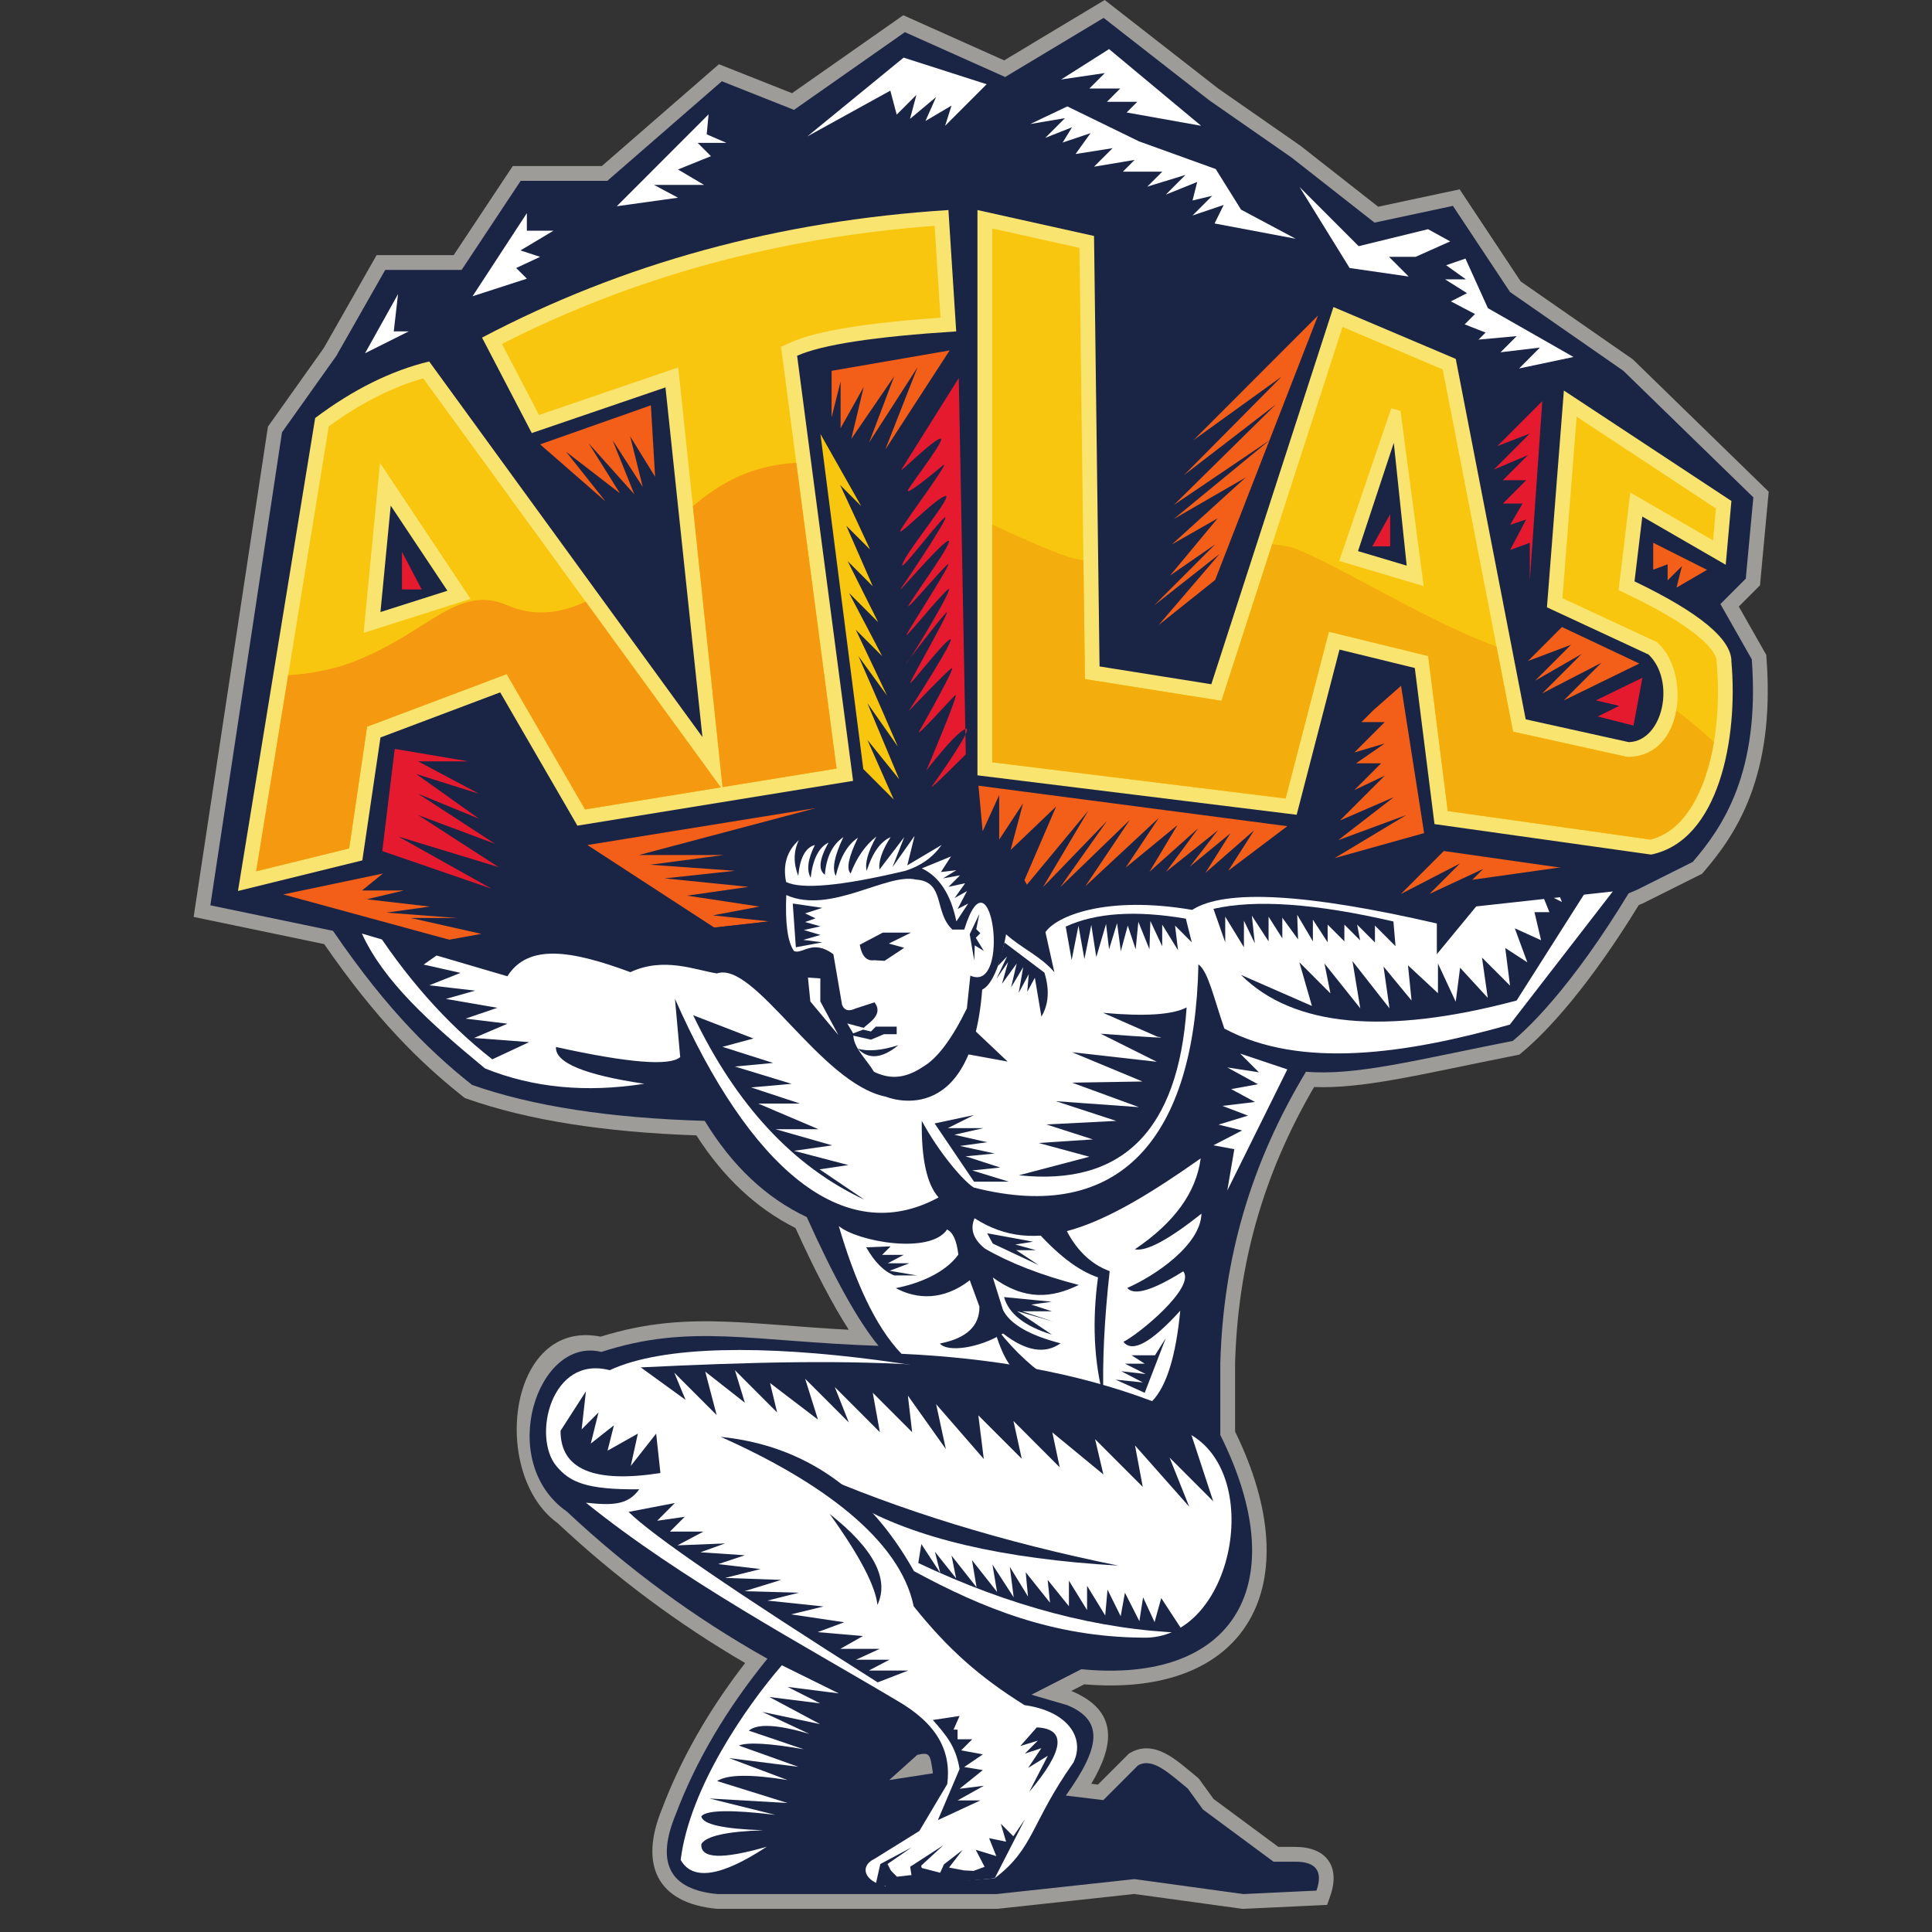<?xml version="1.0" encoding="UTF-8"?>
<svg xmlns="http://www.w3.org/2000/svg" xmlns:xlink="http://www.w3.org/1999/xlink" width="375pt" height="375pt" viewBox="0 0 375 375" version="1.2">
<rect x="0" y="0" width="375" height="375" fill="#333333" stroke="none"/>
<defs>
<clipPath id="clip1">
  <path d="M 37.586 0 L 343.305 0 L 343.305 370.5 L 37.586 370.5 Z M 37.586 0 "/>
</clipPath>
</defs>
<g id="surface1">
<g clip-path="url(#clip1)" clip-rule="nonzero">
<path style=" stroke:none;fill-rule:nonzero;fill:rgb(61.96%,61.179%,59.61%);fill-opacity:1;" d="M 62.867 67.523 L 73.098 49.52 L 88.059 49.52 L 99.527 32.23 L 116.809 32.23 L 139.543 12.465 L 153.734 18.09 L 175.324 2.957 L 194.906 11.719 L 214.422 0 L 236.434 17.168 L 252.426 28.297 L 267.504 40.125 L 283.316 36.75 L 295.172 54.633 L 316.934 69.754 L 343.305 95.438 L 341.613 113.609 L 337.5 117.727 L 342.832 127.117 L 342.879 127.762 C 344.594 150.809 336.82 162.082 330.742 169.164 L 330.367 169.602 L 318.879 175.34 L 318.078 175.68 C 308.551 191.238 300.41 200.141 295.457 204.242 L 294.898 204.707 L 294.188 204.848 C 284.695 206.723 277.074 208.426 270.605 209.559 C 264.828 210.57 259.781 211.168 255.062 210.992 C 245.23 227.832 240.258 245.324 239.73 264.617 L 239.73 277.867 C 254.367 307.793 242.039 329.602 210.449 326.926 L 207.938 328.211 C 217.215 332.078 216.242 338.809 211.816 346.23 L 213.113 346.387 L 219.113 340.379 L 219.438 340.195 C 222.191 338.594 224.906 339.57 226.816 340.691 C 227.727 341.227 228.672 341.922 229.652 342.707 C 230.527 343.406 231.434 344.18 232.375 344.953 L 232.66 345.188 L 235.547 349.176 L 248.129 358.484 L 251.453 358.484 C 257.371 358.484 260.199 362.238 258.234 367.906 L 257.598 369.738 L 241.223 370.512 L 220.164 367.621 L 193.605 370.504 L 139.141 370.5 C 127.531 369.414 124.027 361.941 128.5 351.098 C 132.172 341.371 137.562 331.934 144.633 322.789 C 131.559 315.172 119.418 306.113 108.215 295.621 C 95.129 286.184 98.488 255.84 116.59 259.441 C 125.32 256.719 132.785 256.238 140.988 256.539 C 147.84 256.789 155.324 257.602 164.75 258.105 C 161.574 253.176 158.129 246.57 154.41 238.363 C 146.77 234.527 140.367 228.484 135.168 220.375 C 117.242 219.754 102.383 217.414 90.668 213.281 L 90.215 213.125 L 89.836 212.824 C 81.414 206.129 73.027 197.863 62.926 183.25 L 37.586 177.973 L 52.008 82.805 L 62.867 67.523 "/>
</g>
<path style=" stroke:none;fill-rule:evenodd;fill:rgb(10.199%,14.51%,27.449%);fill-opacity:1;" d="M 54.738 83.91 L 40.828 175.719 L 70.238 181.844 L 123.996 191.477 L 283.141 187.195 L 317.688 172.734 L 328.566 167.293 C 334.273 160.645 341.668 150.094 340.02 127.977 L 333.93 117.246 L 338.855 112.316 L 340.324 96.539 L 315.102 71.977 L 293.09 56.676 L 282.008 39.961 L 266.793 43.211 L 250.723 30.602 L 234.73 19.48 L 214.211 3.473 L 195.098 14.949 L 175.637 6.242 L 154.113 21.328 L 140.109 15.773 L 117.879 35.102 L 101.062 35.102 L 89.598 52.391 L 74.77 52.391 L 65.285 69.066 L 54.738 83.91 "/>
<path style=" stroke:none;fill-rule:evenodd;fill:rgb(98.039%,89.409%,43.919%);fill-opacity:1;" d="M 83.305 70.16 L 136.34 143.055 L 129.168 75.195 L 103.219 84.055 L 93.562 65.531 C 120.922 51.113 151.098 42.859 184.09 40.77 L 185.598 64.324 C 169.781 65.332 159.488 66.91 154.719 69.055 L 165.582 151.566 L 112.07 160.258 L 97.086 134.387 L 73.848 143.145 L 70.328 167 L 46.188 172.941 L 61.176 81.137 C 68.535 75.605 75.91 71.949 83.305 70.16 Z M 75.836 98.141 L 73.848 118.797 L 86.844 114.664 Z M 75.836 98.141 "/>
<path style=" stroke:none;fill-rule:evenodd;fill:rgb(98.039%,89.409%,43.919%);fill-opacity:1;" d="M 189.723 40.77 L 212.352 45.801 L 213.422 129.355 L 235.117 132.809 L 258.82 59.594 L 282.559 69.66 L 296.137 139.621 L 316.152 144.051 C 322.824 143.848 325.305 132.105 319.973 127.039 L 300.262 117.879 L 303.547 75.801 L 336.066 97.242 L 334.961 109.621 L 318.77 100.262 L 317.258 112.844 C 329.883 118.902 336.152 124.102 336.066 128.449 C 337.375 143.121 333.738 163.137 320.484 165.875 L 278.434 159.957 L 274.613 129.656 L 259.996 126.082 L 251.68 158.145 L 189.723 150.492 Z M 270.535 85.957 L 263.59 106.973 L 273.039 109.789 Z M 270.535 85.957 "/>
<path style=" stroke:none;fill-rule:evenodd;fill:rgb(100%,100%,100%);fill-opacity:1;" d="M 175.391 11.184 L 156.695 26.484 L 172.812 17.594 L 174.051 22.246 L 177.875 18.422 L 176.633 23.074 L 181.695 18.836 L 179.629 23.488 L 184.691 20.492 L 183.449 24.414 L 191.508 16.352 L 175.391 11.184 "/>
<path style=" stroke:none;fill-rule:evenodd;fill:rgb(100%,100%,100%);fill-opacity:1;" d="M 215.27 9.531 L 205.969 15.426 L 214.441 14.184 L 211.445 17.18 L 217.434 17.18 L 214.855 19.762 L 220.746 19.762 L 218.676 21.832 L 233.137 24.414 L 215.27 9.531 "/>
<path style=" stroke:none;fill-rule:evenodd;fill:rgb(100%,100%,100%);fill-opacity:1;" d="M 137.535 22.195 L 119.715 40.031 L 131.598 38.375 L 126.945 35.891 L 136.66 35.891 L 131.598 32.895 L 137.996 30.312 L 135.418 27.727 L 140.992 27.727 L 137.172 26.074 L 137.535 22.195 "/>
<path style=" stroke:none;fill-rule:evenodd;fill:rgb(100%,100%,100%);fill-opacity:1;" d="M 102.262 41.375 L 91.719 57.504 L 102.262 54.09 L 100.191 52.02 L 104.84 49.852 L 101.02 48.609 L 107.422 44.785 L 102.262 44.785 L 102.262 41.375 "/>
<path style=" stroke:none;fill-rule:evenodd;fill:rgb(100%,100%,100%);fill-opacity:1;" d="M 77.258 57.086 L 70.855 68.562 L 79.328 64.324 L 76.43 64.324 L 77.258 57.086 "/>
<path style=" stroke:none;fill-rule:evenodd;fill:rgb(100%,100%,100%);fill-opacity:1;" d="M 277.18 44.488 L 263.715 47.781 L 252.25 36.305 L 261.961 52.02 L 273.426 53.676 L 269.605 49.852 L 277.664 49.852 L 274.766 49.852 L 281.484 46.855 L 277.18 44.488 "/>
<path style=" stroke:none;fill-rule:evenodd;fill:rgb(95.29%,36.859%,9.799%);fill-opacity:1;" d="M 74.32 169.551 L 54.973 173.609 L 87.199 182.395 L 93.43 181.262 L 79.699 178.176 L 88.668 178.176 L 74.973 177.141 L 83.434 175.965 L 71.203 174.551 L 78.379 172.844 L 70.262 172.844 L 74.32 169.551 "/>
<path style=" stroke:none;fill-rule:evenodd;fill:rgb(95.29%,36.859%,9.799%);fill-opacity:1;" d="M 114.012 164.016 L 138.641 180.039 L 149.289 178.836 L 138.355 177.672 L 147.41 175.965 L 133.359 173.844 L 145.293 172.137 L 129.004 170.492 L 142.648 169.02 L 126.184 167.844 L 140.473 165.961 L 124.008 165.961 L 158.406 156.836 L 114.012 164.016 "/>
<path style=" stroke:none;fill-rule:evenodd;fill:rgb(95.29%,36.859%,9.799%);fill-opacity:1;" d="M 184.324 68.016 L 171.824 87.277 L 178.098 71.273 L 168.703 85.875 L 173.574 73.023 L 165.23 85.203 L 167.652 75.102 L 163.16 83.102 L 163.16 74.051 L 161.406 81.023 L 161.406 71.977 L 184.324 68.016 "/>
<path style=" stroke:none;fill-rule:evenodd;fill:rgb(95.29%,36.859%,9.799%);fill-opacity:1;" d="M 271.945 133.117 L 276.422 161.707 L 259.059 166.555 L 272.949 158.203 L 259.734 163.082 L 270.527 154.73 L 260.082 159.258 L 268.777 150.555 L 262.883 153.355 L 268.078 148.156 L 263.207 148.156 L 268.777 144.305 L 262.883 146.055 L 268.777 140.156 L 264.258 140.156 L 268.078 136.332 L 266.531 137.879 L 271.945 133.117 "/>
<path style=" stroke:none;fill-rule:evenodd;fill:rgb(95.29%,36.859%,9.799%);fill-opacity:1;" d="M 310.109 169.438 L 280.246 165.18 L 271.902 173.531 L 283.367 167.605 L 277.473 173.504 L 287.891 168.656 L 281.992 174.559 L 292.82 169.773 L 287.891 174.707 L 297.211 169.156 L 295.531 172.832 L 310.109 169.438 "/>
<path style=" stroke:none;fill-rule:evenodd;fill:rgb(95.29%,36.859%,9.799%);fill-opacity:1;" d="M 318.184 128.793 L 303.527 135.953 L 310.82 128.652 L 299.355 134.578 L 307 126.93 L 297.957 132.129 L 304.926 125.152 L 296.582 128.305 L 303.176 121.703 L 318.184 128.793 "/>
<path style=" stroke:none;fill-rule:evenodd;fill:rgb(95.29%,36.859%,9.799%);fill-opacity:1;" d="M 331.332 110.605 L 320.887 105.352 L 320.887 110.578 L 323.688 109.527 L 323.688 112.652 L 326.461 109.879 L 325.41 114.055 L 331.332 110.605 "/>
<path style=" stroke:none;fill-rule:evenodd;fill:rgb(95.29%,36.859%,9.799%);fill-opacity:1;" d="M 255.828 61.238 L 231.668 85.422 L 248.773 73.094 L 229.816 92.215 L 247.633 78.508 L 227.844 98.012 L 246.406 85.461 L 227.844 100.727 L 241.801 92.668 L 227.477 105.66 L 236.352 100.602 L 227.105 111.711 L 235.859 105.66 L 224.023 117.508 L 236.719 107.516 L 224.883 121.332 L 235.859 112.57 L 255.828 61.238 "/>
<path style=" stroke:none;fill-rule:evenodd;fill:rgb(95.29%,36.859%,9.799%);fill-opacity:1;" d="M 126.336 78.668 L 104.836 86.254 L 117.527 97.32 L 109.883 87.688 L 120.328 95.746 L 114.258 86.047 L 123.129 95.949 L 118.898 85.434 L 124.762 94.52 L 122.309 84.68 L 127.152 92.535 L 126.336 78.668 "/>
<path style=" stroke:none;fill-rule:evenodd;fill:rgb(95.29%,36.859%,9.799%);fill-opacity:1;" d="M 249.867 160.359 L 189.918 152.504 L 190.73 161.359 L 193.941 154.324 L 193.941 162.977 L 198.578 155.93 L 196.156 164.984 L 205.004 156.531 L 197.535 173.875 L 211.246 157.336 L 202.422 172.219 L 214.867 159.352 L 205.773 172.219 L 219.289 159.152 L 210.656 172.023 L 224.93 158.75 L 218.488 168.406 L 228.539 160.156 L 223.113 169.211 L 232.574 160.758 L 226.332 169.211 L 236.395 161.16 L 230.957 168.207 L 238.801 161.762 L 233.977 169.414 L 243.426 161.16 L 238.402 169.012 L 249.867 160.359 "/>
<path style=" stroke:none;fill-rule:evenodd;fill:rgb(100%,100%,100%);fill-opacity:1;" d="M 240.887 40.691 L 235.973 32.812 L 221.09 27.441 L 207.168 20.652 L 199.98 24.07 L 206.715 22.93 L 202.891 26.754 L 208.078 24.707 L 206.258 27.668 L 211.676 25.844 L 208.762 29.898 L 215.953 28.758 L 212.355 32.355 L 220.23 31.039 L 217.953 33.316 L 225.598 33.316 L 222.684 36.227 L 230.102 33.949 L 226.281 37.777 L 232.379 35.316 L 231.469 38.914 L 235.289 38.004 L 231.469 41.828 L 237.52 39.777 L 235.746 43.375 L 251.488 46.34 L 240.887 40.691 "/>
<path style=" stroke:none;fill-rule:evenodd;fill:rgb(100%,100%,100%);fill-opacity:1;" d="M 284.445 50.191 L 288.801 59.816 L 305.406 69.289 L 294.852 71.52 L 298.898 67.465 L 291.254 68.379 L 294.395 65.238 L 286.977 65.922 L 288.344 64.555 L 284.293 62.957 L 286.297 60.957 L 281.609 58.496 L 284.75 56.902 L 280.473 54.215 L 284.523 54.215 L 280.699 51.48 L 284.445 50.191 "/>
<path style=" stroke:none;fill-rule:evenodd;fill:rgb(90.199%,10.199%,18.43%);fill-opacity:1;" d="M 186.098 73.383 L 187.457 146.414 C 187.457 146.414 180.164 153.711 180.871 152.656 C 181.57 151.602 189.344 140.793 187.367 141.516 C 185.395 142.238 179.816 149.535 179.816 149.535 C 179.816 149.535 186.449 133.926 185.395 134.938 C 184.34 135.949 177.441 143.645 178.453 141.883 C 179.465 140.125 185.746 129 184.691 129.707 C 183.637 130.406 176.344 138.059 176.344 138.059 C 176.344 138.059 186.055 123.066 184.34 124.121 C 182.625 125.176 176.344 133.531 176.695 132.477 C 177.047 131.422 185 117.57 183.637 118.934 C 182.273 120.297 174.586 130.367 175.992 128.648 C 177.398 126.938 185.703 113 183.988 114.406 C 182.273 115.812 175.289 124.516 175.992 123.109 C 176.695 121.703 185.043 108.82 183.988 109.523 C 182.934 110.227 175.641 118.934 176.344 117.527 C 177.047 116.121 185.703 104.293 183.988 104.996 C 182.273 105.699 173.27 116.473 174.98 114.055 C 176.695 111.633 185 99.145 183.285 100.512 C 181.57 101.875 173.887 112.293 175.289 109.172 C 176.695 106.051 185.703 95.32 183.285 96.332 C 180.871 97.348 173.27 105.348 174.98 102.578 C 176.695 99.805 185 88.641 182.934 90.398 C 180.871 92.156 175.289 96.684 176.344 94.926 C 177.398 93.168 184.383 84.195 182.273 85.207 C 180.164 86.223 174.32 92.156 174.98 91.102 C 175.641 90.047 186.098 73.383 186.098 73.383 "/>
<path style=" stroke:none;fill-rule:evenodd;fill:rgb(90.199%,10.199%,18.43%);fill-opacity:1;" d="M 76.617 145.359 L 74.199 165.188 L 95.379 172.484 L 77.32 162.375 L 96.781 168.309 L 81.145 158.195 L 96.078 163.781 L 81.145 154.062 L 92.961 158.902 L 80.789 150.238 L 92.961 154.062 L 81.145 147.777 L 90.895 147.777 L 76.617 145.359 "/>
<path style=" stroke:none;fill-rule:evenodd;fill:rgb(90.199%,10.199%,18.43%);fill-opacity:1;" d="M 78.023 107.105 L 78.023 114.406 L 81.844 114.406 Z M 78.023 107.105 "/>
<path style=" stroke:none;fill-rule:evenodd;fill:rgb(90.199%,10.199%,18.43%);fill-opacity:1;" d="M 299.355 77.867 L 290.656 86.574 L 296.938 84.152 L 289.953 91.145 L 296.586 88.328 L 291.711 93.211 L 296.234 93.211 L 291.711 97.738 L 295.531 97.738 L 293.117 101.875 L 296.234 100.816 L 293.117 106.754 L 296.938 105.348 L 296.938 112.648 L 299.355 77.867 "/>
<path style=" stroke:none;fill-rule:evenodd;fill:rgb(90.199%,10.199%,18.43%);fill-opacity:1;" d="M 318.793 131.547 L 317.062 140.832 L 310.117 139.07 L 314.293 137.004 L 309.766 135.949 L 318.793 131.547 "/>
<path style=" stroke:none;fill-rule:evenodd;fill:rgb(90.199%,10.199%,18.43%);fill-opacity:1;" d="M 269.832 99.805 L 269.832 106.051 L 266.363 106.051 Z M 269.832 99.805 "/>
<path style=" stroke:none;fill-rule:evenodd;fill:rgb(97.249%,77.649%,5.489%);fill-opacity:1;" d="M 159.246 84.238 L 167.566 149.266 L 173.484 155.191 L 168.355 143.605 L 174.535 151.258 L 168.355 136.48 L 174.273 144.918 L 166.629 127.363 L 172.176 135.016 L 166.105 122.227 L 171.234 127.363 L 164.797 115.102 L 170.449 120.762 L 164.531 108.918 L 169.402 113.789 L 164.27 102.055 L 168.879 106.664 L 163.07 94.141 L 167.152 98.227 L 159.246 84.238 "/>
<path style=" stroke:none;fill-rule:evenodd;fill:rgb(97.249%,77.649%,5.489%);fill-opacity:1;" d="M 140.246 152.773 L 131.641 71.32 L 104.621 80.547 L 97.434 66.758 C 122.941 53.754 150.926 46.105 181.41 43.828 L 182.551 61.652 C 168.379 62.664 158.539 64.191 153.543 66.438 L 151.598 67.312 L 162.375 149.18 Z M 139.906 152.832 L 113.559 157.109 L 98.348 130.844 L 71.258 141.055 L 67.773 164.676 L 49.719 169.121 L 63.816 82.75 C 69.988 78.246 76.098 75.164 82.141 73.438 Z M 70.578 122.844 L 91.344 116.246 L 73.758 89.844 Z M 70.578 122.844 "/>
<path style=" stroke:none;fill-rule:evenodd;fill:rgb(97.249%,77.649%,5.489%);fill-opacity:1;" d="M 209.516 48.109 L 210.586 131.809 L 237.086 136.027 L 260.582 63.457 L 280.035 71.707 L 293.684 142.016 L 315.883 146.93 L 316.238 146.918 C 326.883 146.598 328.023 130.734 321.949 124.961 L 321.605 124.633 L 303.273 116.117 L 306.023 80.871 L 333.059 98.695 L 332.508 104.891 L 316.438 95.602 L 314.168 114.543 L 316.02 115.434 C 322.25 118.422 326.73 121.117 329.602 123.496 C 332.609 125.992 333.219 127.617 333.203 128.391 L 333.199 128.547 L 333.211 128.703 C 334.535 143.574 330.574 160.387 320.363 162.961 L 281.004 157.422 L 277.207 127.336 L 257.934 122.621 L 249.535 154.988 L 192.586 147.957 L 192.586 44.344 Z M 259.941 108.879 L 276.34 113.766 L 271.84 79.754 L 270.047 79.246 L 259.941 108.879 "/>
<path style=" stroke:none;fill-rule:nonzero;fill:rgb(95.689%,59.999%,6.27%);fill-opacity:1;" d="M 134.488 98.27 C 139.777 93.719 145.863 90.387 154.113 89.871 L 154.562 89.848 L 162.375 149.18 L 140.246 152.773 Z M 55.93 131.062 C 60.062 130.789 64.375 130.051 68.391 128.535 C 82.859 123.07 88.73 113.234 98.418 117.469 C 103.559 119.711 108.77 119.117 113.676 116.781 L 139.906 152.832 L 113.559 157.109 L 98.348 130.844 L 71.258 141.055 L 67.773 164.676 L 49.719 169.121 L 55.93 131.062 "/>
<path style=" stroke:none;fill-rule:nonzero;fill:rgb(95.29%,68.239%,5.099%);fill-opacity:1;" d="M 246.934 105.617 C 248.906 105.785 250.707 106.156 252.262 106.812 C 260.898 110.438 278.273 121.152 290.469 125.477 L 293.684 142.016 L 315.883 146.93 L 316.238 146.918 C 321.594 146.758 324.539 142.668 325.379 137.902 C 327.906 139.785 330.363 141.852 332.668 144.051 C 331.078 153.441 327.066 161.27 320.363 162.961 L 281.004 157.422 L 277.207 127.336 L 257.934 122.621 L 249.535 154.988 L 192.586 147.957 L 192.586 101.805 C 197.828 104.273 203.25 106.668 207.215 108.039 C 208.148 108.363 209.18 108.586 210.289 108.723 L 210.586 131.809 L 237.086 136.027 L 246.934 105.617 "/>
<path style=" stroke:none;fill-rule:evenodd;fill:rgb(10.199%,14.51%,27.449%);fill-opacity:1;" d="M 278.906 176.121 L 284.004 171.016 L 320.484 165.875 C 308.965 186.539 299.043 197.551 293.633 202.035 C 274.699 205.77 263.227 208.832 253.488 208.023 C 242.812 225.754 237.418 244.203 236.863 264.578 L 236.863 278.539 C 251.324 307.484 239.582 326.887 209.883 323.992 L 200.203 328.938 L 207.18 330.977 C 214.395 334.004 213.496 339.262 206.875 348.52 L 214.152 349.402 L 220.875 342.672 C 223.664 341.055 226.828 344.109 230.559 347.168 L 233.488 351.219 L 247.184 361.355 L 251.453 361.355 C 255.465 361.355 256.824 363.223 255.527 366.965 L 241.352 367.637 L 220.207 364.734 L 193.453 367.637 L 139.273 367.637 C 129.938 366.766 127.242 361.59 131.18 352.113 C 135.086 341.77 141.012 331.719 148.953 321.957 C 134.914 314.086 121.941 304.566 110.031 293.395 C 96.23 283.746 104.258 259.297 116.723 262.41 C 134.004 256.809 145.934 260.398 170.52 261.227 C 166.547 256.387 161.906 248.055 156.598 236.238 C 148.703 232.516 142.098 226.289 136.789 217.559 C 118.34 217.02 103.285 214.695 91.621 210.578 C 82.703 203.488 73.785 194.574 62.617 177.672 L 82.668 181.965 L 100.402 183.652 L 122.062 185.254 C 128.863 179.828 135.496 180.793 150.738 178.637 L 148.73 172.77 C 146.668 170.473 147.043 166.723 149.848 161.52 L 181.984 155.461 L 197.496 168.5 L 200.848 174.387 C 215.559 171.434 239.883 168.297 278.906 176.121 Z M 178.043 340.617 L 172.598 345.504 L 181.078 344.199 C 180.547 340.406 180.48 340.074 178.043 340.617 "/>
<path style=" stroke:none;fill-rule:evenodd;fill:rgb(100%,100%,100%);fill-opacity:1;" d="M 152.617 173.73 C 152.383 179.223 152.883 182.848 154.113 184.598 C 155.762 185.32 157.703 182.199 161.758 185.211 L 163.449 195.059 C 163.891 196.145 164.77 196.367 166.09 195.734 L 169.742 194.551 C 171.578 196.914 168.578 198.562 167.637 199.504 L 164.453 198.648 L 165.633 200.641 C 165.465 203.211 168.254 205.684 169.637 208.035 C 172.293 209.301 175.281 209.684 179.18 207.043 C 181.922 205.457 184.754 201.688 187.668 195.734 L 188.344 189.371 C 196.395 192.969 192.336 163.664 187.16 180.434 L 184.859 180.434 C 181.223 177.023 183.516 171.078 177.754 170.723 C 172.164 169.375 161.172 177.551 152.617 173.73 "/>
<path style=" stroke:none;fill-rule:evenodd;fill:rgb(100%,100%,100%);fill-opacity:1;" d="M 171.926 212.859 C 159.227 210.328 146.469 186.41 139.148 188.945 C 134.855 188.254 128.816 185.68 122.355 188.695 C 110.84 184.426 102.52 183.121 98.484 189.492 L 70.238 181.203 C 74.492 190.469 83.301 198.438 94.145 207.383 C 103.453 211.141 113.758 212.133 125.059 210.359 C 113.426 208.633 107.715 206.25 107.91 203.219 C 121.93 206.312 129.969 206.969 132.027 205.18 L 131.012 193.875 C 145.406 226.461 163.664 242.5 182.172 232.418 C 179.902 229.875 178.816 224.922 178.918 217.551 C 182.227 223.695 187.012 229.289 189.02 230.504 C 217.469 237.77 231.945 220.734 232.609 187.176 C 234.512 188.547 235.594 193.719 237.648 199.648 C 252.512 207.617 273.117 204.52 293.051 198.879 L 313.043 173.031 L 286.535 175.934 L 278.891 185.211 L 278.891 179.25 C 253.586 173.406 237.758 172.523 231.402 176.609 C 214.617 173.738 204.98 177.844 202.922 180.938 L 204.648 188.695 C 201.914 185.535 198.309 184.086 195.277 181.344 C 195.277 181.344 193.797 190.586 190.645 192.082 C 188.512 219.855 171.926 212.859 171.926 212.859 "/>
<path style=" stroke:none;fill-rule:evenodd;fill:rgb(100%,100%,100%);fill-opacity:1;" d="M 183.828 238.645 C 180.535 243.574 166.398 240.98 162.809 237.977 C 165.855 248.371 169.789 257.371 174.973 262.77 C 192.156 263.555 208.75 266.332 223.629 271.961 C 226.418 269.094 228.238 263.242 229.086 254.406 C 223.441 260.629 219.766 262.641 218.059 260.445 C 221.004 259.004 232.125 249.875 229.672 246.758 C 223.742 250.473 220.113 251.551 218.797 249.992 C 224.008 247.715 233.02 241.754 233.203 235.574 C 226.824 240.645 222.512 242.949 220.27 242.492 C 227.922 237.336 232.188 231.453 233.055 224.84 C 213.859 238.375 201.031 244.113 189.164 236.461 C 188.246 238.559 188.91 240.52 191.156 242.344 C 196.062 245.18 202.141 247.535 209.391 249.41 C 204.207 251.926 198.988 252.535 192.703 247.957 L 194.684 254.262 C 196.055 257.004 199.781 259.164 205.855 260.738 C 202.816 262.895 199.09 262.254 194.684 258.824 C 189.973 261.738 183.801 262.512 182.438 260.773 C 187.59 259.777 190.145 257.387 190.105 253.602 L 188.234 248.496 C 183.113 252.465 177.973 252.23 173.875 250.023 C 178.168 249.188 183.348 247.195 186.016 243.523 C 185.703 240.832 184.977 239.207 183.828 238.645 "/>
<path style=" stroke:none;fill-rule:evenodd;fill:rgb(100%,100%,100%);fill-opacity:1;" d="M 229.844 277.824 C 197.992 266.488 139.379 256.141 118.336 265.957 C 106.949 262.961 103.285 278.883 107.973 284.531 C 110.555 287.641 113.617 289.164 124.074 289.074 C 121.883 292.117 118.965 292.238 113.727 291.672 C 132.285 306.645 155.586 319.059 173.996 330.02 C 181.879 334.531 184.684 339.84 183.863 346.289 L 178.445 355.395 L 169.75 360.797 C 166.805 362.164 167.59 365.246 172.176 366.168 L 193.035 364.594 C 200.758 358.758 200.016 353.898 208.375 342.066 C 210.68 337.223 207.137 332.102 198.855 330.965 C 190.145 325.527 183.969 320.07 177.344 311.777 C 174.676 298.754 159.18 287.477 139.898 278.895 C 156.055 280.527 168.555 289.215 177.402 304.957 C 190.789 312.211 204.469 317.707 221.66 317.867 C 239.586 318.582 245.844 284.938 229.844 277.824 "/>
<path style=" stroke:none;fill-rule:evenodd;fill:rgb(10.199%,14.51%,27.449%);fill-opacity:1;" d="M 230.324 195.539 C 228.699 219.422 217.848 230.281 197.777 228.117 L 211.445 224.523 L 201.598 221.852 L 212.141 221.16 L 203.109 218.258 L 216.656 217.566 L 204.957 213.742 L 221.062 214.898 L 208.086 210.145 L 221.754 209.918 L 208.086 204.238 L 224.531 206.09 L 213.648 200.645 C 223.402 201.367 227.07 201.559 224.645 201.223 L 214.109 196.586 C 222.164 197.324 227.566 196.977 230.324 195.539 "/>
<path style=" stroke:none;fill-rule:evenodd;fill:rgb(10.199%,14.51%,27.449%);fill-opacity:1;" d="M 310.355 169.047 L 294.371 194.203 C 268.848 200.992 251.012 199.332 240.863 189.223 L 254.641 195.254 L 252.207 186.785 L 258.234 192.816 L 257.078 187.016 L 264.027 195.715 L 262.516 186.555 L 269.699 195.715 L 268.543 187.602 L 273.984 194.203 L 273.289 187.371 L 279.109 192.781 L 279.109 187.016 L 282.555 194.438 L 283.402 187.832 L 288.773 193.684 L 287.652 185.859 L 293.094 191.305 L 292.172 184.008 L 296.453 186.785 L 294.02 180.184 L 299.121 182.496 L 297.84 177.051 L 300.738 177.051 L 299.129 173.047 L 303.172 175.078 L 301.434 170.789 L 310.355 169.047 "/>
<path style=" stroke:none;fill-rule:evenodd;fill:rgb(10.199%,14.51%,27.449%);fill-opacity:1;" d="M 71.5 178.344 C 78.57 189.527 86.586 198.617 95.551 205.613 L 102.703 202.277 L 92.02 201.465 L 98.504 198.699 L 90.367 197.715 L 96.535 195.613 L 86.547 193.891 L 92.223 192.281 L 83.32 191.246 L 89.383 188.836 L 82.23 187.223 L 87.66 183.398 L 79.527 183.398 L 80.195 181.438 L 75.285 180.383 L 71.5 178.344 "/>
<path style=" stroke:none;fill-rule:evenodd;fill:rgb(10.199%,14.51%,27.449%);fill-opacity:1;" d="M 134.543 197.055 C 142.887 214.492 153.969 226.426 167.793 232.867 L 159.086 226.969 L 164.66 226.137 L 154.113 223.375 L 161.527 222.312 L 150.523 219.176 L 158.855 219.176 L 147.16 214.199 L 155.266 214.199 L 145.781 211.066 L 153.652 210.375 L 142.648 207.012 L 150.062 206.32 L 140.238 203.188 L 146.242 201.574 L 134.543 197.055 "/>
<path style=" stroke:none;fill-rule:evenodd;fill:rgb(10.199%,14.51%,27.449%);fill-opacity:1;" d="M 230.559 276.418 C 200.609 263.09 166.133 263.41 124.367 265.406 L 133.07 271.715 L 130.875 266.434 L 139.102 274.668 L 136.891 266.234 L 144.578 272.27 L 142.648 265.957 L 150.844 274.16 L 149.465 268.445 L 158.766 275.543 L 156.277 267.617 L 164.754 276.094 L 162.035 269.23 L 170.781 277.984 L 169.402 270.336 L 177.047 277.984 L 176.219 270.891 L 183.586 281.258 L 181.699 272.547 L 190.953 283.191 L 189.895 274.715 L 198.324 283.148 L 196.711 275.816 L 205.691 284.809 L 204.258 278.031 L 214.164 286.191 L 212.555 279.344 L 221.809 288.605 L 220.305 280.566 L 230.832 292.457 L 227.012 282.918 L 235.484 291.395 L 230.559 276.418 "/>
<path style=" stroke:none;fill-rule:evenodd;fill:rgb(10.199%,14.51%,27.449%);fill-opacity:1;" d="M 108.801 277.711 C 108.781 285.191 115.246 287.926 128.188 285.914 L 127.359 278.262 L 122.434 284.531 L 123.812 278.262 L 117.926 281.57 L 119.164 276.648 L 114.672 280.195 L 116.168 274.16 L 112.898 277.434 L 113.727 270.059 L 108.801 277.711 "/>
<path style=" stroke:none;fill-rule:evenodd;fill:rgb(10.199%,14.51%,27.449%);fill-opacity:1;" d="M 156.684 285.297 C 174.516 293.141 194.641 299.336 217.055 303.883 C 194.535 302.574 177.492 298.57 165.938 291.871 L 156.684 285.297 "/>
<path style=" stroke:none;fill-rule:evenodd;fill:rgb(10.199%,14.51%,27.449%);fill-opacity:1;" d="M 192.672 256.781 C 194.16 262.43 195.965 265.789 198.094 266.852 L 203.277 267.379 C 199.211 264.492 195.68 260.961 192.672 256.781 "/>
<path style=" stroke:none;fill-rule:evenodd;fill:rgb(100%,100%,100%);fill-opacity:1;" d="M 249.867 207.57 L 238.215 231.086 L 239.582 223.059 L 235.523 222.301 L 241.094 219.422 L 236.516 218.289 L 242.227 216.543 L 237.27 214.652 L 243.594 213.895 L 238.969 211.395 L 244.16 210.449 L 238.215 207.188 L 244.348 208.133 L 240.715 204.5 L 249.867 207.57 "/>
<path style=" stroke:none;fill-rule:evenodd;fill:rgb(10.199%,14.51%,27.449%);fill-opacity:1;" d="M 188.512 199.367 L 195.578 206.051 L 184.98 204.117 Z M 188.512 199.367 "/>
<path style=" stroke:none;fill-rule:evenodd;fill:rgb(10.199%,14.51%,27.449%);fill-opacity:1;" d="M 122.008 293.457 C 126.613 298.039 142.73 309.07 170.359 326.547 L 176.281 324.25 L 168.637 324.25 L 172.652 322.148 L 166.152 322.148 L 170.742 320.043 L 163.098 320.043 L 167.492 317.555 L 158.703 316.793 L 163.859 314.879 L 153.543 313.348 L 159.848 311.816 L 148.953 310.672 L 155.07 309.141 L 144.496 308.848 L 151.629 306.656 L 140.734 306.273 L 147.617 304.551 L 139.398 303.594 L 144.559 301.875 L 135.961 301.297 L 140.738 299.578 L 131.5 299.953 L 136.531 297.281 L 130.035 297.281 L 132.902 294.41 L 127.551 295.18 L 130.992 291.734 L 122.008 293.457 "/>
<path style=" stroke:none;fill-rule:evenodd;fill:rgb(100%,100%,100%);fill-opacity:1;" d="M 175.75 169.02 C 163.387 171.957 155.664 172.684 152.582 171.195 C 151.91 167.875 152.734 165.168 155.055 163.074 C 154.016 165.211 153.977 167.527 154.938 170.02 C 155.273 166.488 156.352 164.488 158.172 164.016 C 156.797 166.73 156.523 168.848 157.348 170.371 C 157.773 166.746 158.93 164.473 160.816 163.543 C 159.02 166.773 158.785 168.852 160.109 169.781 C 160.375 166.371 161.57 163.941 163.699 162.484 C 161.949 166.137 161.461 168.648 162.23 170.02 C 163.055 166.43 164.488 163.957 166.52 162.602 C 164.703 166.34 164.234 168.652 165.109 169.547 C 166.277 166.461 167.945 164.07 170.109 162.367 C 168.469 165.332 167.84 167.551 168.227 169.02 C 169.344 165.531 170.891 163.355 172.871 162.484 C 171.223 165.043 170.5 167.145 170.699 168.785 L 175.516 162.484 L 173.227 168.312 L 177.516 162.25 L 176.105 167.961 L 182.754 164.016 C 181.07 166.406 178.734 168.074 175.75 169.02 "/>
<path style=" stroke:none;fill-rule:evenodd;fill:rgb(100%,100%,100%);fill-opacity:1;" d="M 184.59 166.234 L 178.93 168.547 C 182.312 170.156 184.547 173.586 185.633 178.844 L 187.926 175.375 L 185.867 176.434 L 187.688 172.965 L 185.277 174.312 L 187.336 171.434 L 184.102 172.137 L 186.34 169.902 L 183.043 170.488 L 185.633 168.902 L 182.633 169.258 L 184.59 166.234 "/>
<path style=" stroke:none;fill-rule:evenodd;fill:rgb(100%,100%,100%);fill-opacity:1;" d="M 151.758 323.23 C 144.93 331.105 133.848 347.008 132.121 361.004 C 134.426 365.109 139.996 364.258 148.824 358.449 C 140.145 360.953 135.914 360.781 136.129 357.93 C 137.059 356.375 141.062 355.48 148.148 355.254 C 140.332 354.992 136.324 354.086 136.129 352.535 C 137.145 351.324 141.938 351.234 150.5 352.266 L 137.699 349.086 L 152.855 349.961 L 139.199 345.703 C 141.16 344.414 145.711 344.344 152.855 345.504 L 141.52 341.246 L 154.953 342.938 L 143.398 338.805 C 145.172 338.125 149.371 338.367 156 339.531 L 145.344 335.918 C 147 334.508 150.918 334.719 157.098 336.547 L 147.973 332.281 L 159.195 334.66 L 149.352 329.395 L 159.195 330.621 L 152.855 327.426 L 162.809 328.688 L 151.758 323.23 "/>
<path style=" stroke:none;fill-rule:evenodd;fill:rgb(10.199%,14.51%,27.449%);fill-opacity:1;" d="M 201.238 335.285 C 207.062 335.574 206.57 339.75 199.77 347.812 L 203.383 340.793 L 199.559 343.148 L 202.125 339.324 L 198.93 340.371 L 201.445 337.855 L 198.043 338.902 L 201.238 335.285 "/>
<path style=" stroke:none;fill-rule:evenodd;fill:rgb(10.199%,14.51%,27.449%);fill-opacity:1;" d="M 198.93 353.145 L 193.082 364.559 L 171.91 366.652 L 172 362.168 L 174.102 364.27 L 176.664 363.969 L 178.797 363.922 L 178.133 362.375 L 182.766 363.57 L 183.543 362.375 L 187.113 363.043 L 188.961 363.141 L 191.109 362.344 L 189.391 359.043 L 193.383 360.27 L 191.984 356.793 L 195.281 357.469 L 194.258 353.992 L 196.684 356.418 L 198.93 353.145 "/>
<path style=" stroke:none;fill-rule:evenodd;fill:rgb(10.199%,14.51%,27.449%);fill-opacity:1;" d="M 166.875 183.379 L 171.344 181.023 L 176.812 181.023 L 172.52 183.145 L 175.516 183.969 L 171.695 186.496 L 169.637 186.379 C 168.199 186.574 167.277 185.574 166.875 183.379 "/>
<path style=" stroke:none;fill-rule:evenodd;fill:rgb(10.199%,14.51%,27.449%);fill-opacity:1;" d="M 174.047 199.27 L 169.992 199.27 L 169.051 200.211 L 167.52 199.855 L 164.875 200.855 L 169.051 201.797 L 171.578 200.738 L 174.047 200.738 L 174.047 199.27 "/>
<path style=" stroke:none;fill-rule:evenodd;fill:rgb(10.199%,14.51%,27.449%);fill-opacity:1;" d="M 174.371 202.871 C 171.199 205.473 168.582 205.703 166.52 203.562 C 168.523 204.125 171.137 203.895 174.371 202.871 "/>
<path style=" stroke:none;fill-rule:evenodd;fill:rgb(100%,100%,100%);fill-opacity:1;" d="M 156.824 189.75 L 157.289 194.383 L 162.727 200.902 L 159.227 194.383 L 159.227 189.914 L 156.824 189.75 "/>
<path style=" stroke:none;fill-rule:evenodd;fill:rgb(10.199%,14.51%,27.449%);fill-opacity:1;" d="M 153.875 175.375 L 154.473 183.863 L 159.609 182.906 L 155.906 182.43 L 159.25 181.473 L 156.023 180.516 L 159.25 179.801 L 156.266 178.965 L 158.293 178.246 L 156.266 177.289 L 159.609 176.215 L 153.875 175.375 "/>
<path style=" stroke:none;fill-rule:evenodd;fill:rgb(10.199%,14.51%,27.449%);fill-opacity:1;" d="M 229.812 316.938 C 213.289 316.355 196.098 311.836 178.238 303.379 L 178.832 299.703 L 182.508 305.316 L 181.465 301.191 L 185.582 306.359 L 184.691 301.938 L 189.555 308.098 L 188.664 302.828 L 193.527 308.992 L 192.633 303.676 L 196.754 310.035 L 196.008 304.125 L 199.535 309.887 L 199.086 305.168 L 203.801 311.078 L 203.355 306.656 L 207.477 311.773 L 207.477 306.805 L 211 312.52 L 211 307.801 L 214.523 313.562 L 214.969 308.547 L 217.523 313.711 L 218.348 309.141 L 221.152 314.664 L 221.871 310.035 L 224.102 314.855 L 225.395 310.184 L 229.812 316.938 "/>
<path style=" stroke:none;fill-rule:evenodd;fill:rgb(10.199%,14.51%,27.449%);fill-opacity:1;" d="M 230.172 178.312 C 220.461 176.652 212.688 177.164 206.855 179.852 L 208.008 186.348 L 209.328 179.688 L 210.484 186.156 L 211.82 179.523 L 212.789 185.77 L 214.684 179.336 L 215.27 184.254 L 216.824 179.191 L 217.551 184.637 L 218.898 179.656 L 220.434 184.254 L 220.953 178.922 L 223.105 184.254 L 223.289 178.766 L 225.582 183.676 L 225.582 179.465 L 228.656 184.445 L 228.078 179.656 L 231.324 182.906 L 230.172 178.312 "/>
<path style=" stroke:none;fill-rule:evenodd;fill:rgb(10.199%,14.51%,27.449%);fill-opacity:1;" d="M 270.461 178.859 C 255.32 175.355 243.676 174.539 235.531 176.41 L 237.816 182.906 L 237.816 177.93 L 241.445 183.867 L 241.445 178.699 L 243.559 183.102 L 242.984 177.734 L 246.23 182.715 L 246.23 177.93 L 248.898 182.137 L 248.898 178.121 L 251.953 182.332 L 251.785 177.551 L 254.832 182.715 L 254.832 178.504 L 257.695 182.906 L 257.695 179.465 L 260.941 182.715 L 260.941 179.465 L 263.996 182.523 L 263.418 179.465 L 266.875 182.93 L 266.875 179.656 L 270.871 183.656 L 270.461 178.859 "/>
<path style=" stroke:none;fill-rule:evenodd;fill:rgb(10.199%,14.51%,27.449%);fill-opacity:1;" d="M 190.086 177.41 L 188.219 181.332 L 189.102 186.438 L 189.199 183.5 L 190.961 184.578 L 189.398 182.023 L 190.281 181.137 L 189.496 180.352 L 190.086 177.41 "/>
<path style=" stroke:none;fill-rule:evenodd;fill:rgb(10.199%,14.51%,27.449%);fill-opacity:1;" d="M 194.969 182.945 L 202.723 188.789 C 203.746 192.121 203.551 194.965 202.133 197.324 L 200.863 189.773 L 199.391 192.516 L 199.684 189.082 L 197.73 192.711 L 198.605 187.715 L 196.254 191.641 L 197.336 187.027 L 194.488 190.949 L 195.668 186.734 L 193.418 189.969 L 195.469 185.652 L 193.699 187.488 L 194.969 182.945 "/>
<path style=" stroke:none;fill-rule:evenodd;fill:rgb(10.199%,14.51%,27.449%);fill-opacity:1;" d="M 181.414 218.059 L 189.055 229.355 L 195.793 229.355 L 188.695 227.176 L 194.148 226.617 L 187.426 224.441 L 193.062 223.898 L 186.324 222.43 L 191.609 221.703 L 185.234 220.254 L 190.883 218.969 L 183.965 218.969 L 189.055 216.426 L 181.414 218.059 "/>
<path style=" stroke:none;fill-rule:evenodd;fill:rgb(10.199%,14.51%,27.449%);fill-opacity:1;" d="M 194.887 251.762 C 195.789 254.996 198.883 257.426 204.164 259.047 L 197.426 254.5 L 204.344 256.492 L 198.406 254.523 L 204.164 254.523 L 200.16 253.215 L 204.164 252.668 L 194.887 251.762 "/>
<path style=" stroke:none;fill-rule:evenodd;fill:rgb(10.199%,14.51%,27.449%);fill-opacity:1;" d="M 192.699 241.375 L 201.609 245.562 L 197.246 242.66 L 201.066 242.66 L 197.066 241.559 L 200.523 241.012 L 191.609 239.379 L 192.699 241.375 "/>
<path style=" stroke:none;fill-rule:evenodd;fill:rgb(10.199%,14.51%,27.449%);fill-opacity:1;" d="M 226.277 259.738 L 222.188 270.344 L 216.539 267.789 L 221.824 268.332 L 217.637 266.156 L 222.367 266.699 L 218.363 264.691 L 222.188 264.691 L 219.633 263.059 L 224.184 263.059 L 226.277 259.738 "/>
<path style=" stroke:none;fill-rule:evenodd;fill:rgb(10.199%,14.51%,27.449%);fill-opacity:1;" d="M 168.133 242.102 C 169.754 244.969 171.57 246.789 173.586 247.559 L 177.953 247.559 L 172.688 246.66 L 176.504 245.199 L 172.316 245.199 L 175.414 243.566 L 171.215 243.566 L 172.863 241.918 L 168.133 242.102 "/>
<path style=" stroke:none;fill-rule:evenodd;fill:rgb(10.199%,14.51%,27.449%);fill-opacity:1;" d="M 169.863 366.258 L 170.871 361.801 L 176.984 358.551 L 172.266 361.801 L 174.41 366 C 172.41 365.984 170.895 366.07 169.863 366.258 "/>
<path style=" stroke:none;fill-rule:evenodd;fill:rgb(10.199%,14.51%,27.449%);fill-opacity:1;" d="M 176.984 364.418 L 176.664 362.332 L 183.098 358.168 L 178.797 362.121 L 179.273 364.035 L 176.984 364.418 "/>
<path style=" stroke:none;fill-rule:evenodd;fill:rgb(10.199%,14.51%,27.449%);fill-opacity:1;" d="M 182.297 363.918 L 183.223 361.867 L 186.855 359.059 L 184.246 362.438 L 184.246 363.969 L 182.297 363.918 "/>
<path style=" stroke:none;fill-rule:evenodd;fill:rgb(10.199%,14.51%,27.449%);fill-opacity:1;" d="M 181.062 333.848 C 183.812 336.953 185.566 339.133 186.25 343.371 L 182.039 353.285 L 190.27 349.461 L 185.863 349.461 L 190.969 346.613 L 186.25 347.199 L 190.773 343.57 L 187.148 342.98 L 190.773 340.523 L 186.562 339.742 L 188.707 337.594 L 185.863 337.594 L 185.863 335.723 C 186.395 335.723 186.137 335.723 185.082 335.723 L 186.25 333.066 L 181.062 333.848 "/>
<path style=" stroke:none;fill-rule:evenodd;fill:rgb(10.199%,14.51%,27.449%);fill-opacity:1;" d="M 161.035 293.855 C 169.574 300.594 172.664 306.48 170.309 311.516 C 169.918 307.809 166.828 301.922 161.035 293.855 "/>
<path style=" stroke:none;fill-rule:evenodd;fill:rgb(10.199%,14.51%,27.449%);fill-opacity:1;" d="M 200.578 238.262 C 205.098 243.434 209.281 246.66 213.125 247.938 C 211.969 256.398 212.324 264.168 214.188 271.25 C 213.945 264.305 214.348 256.133 215.387 246.734 C 211.57 245.316 208.621 242.367 206.543 237.883 L 200.578 238.262 "/>
</g>
</svg>
